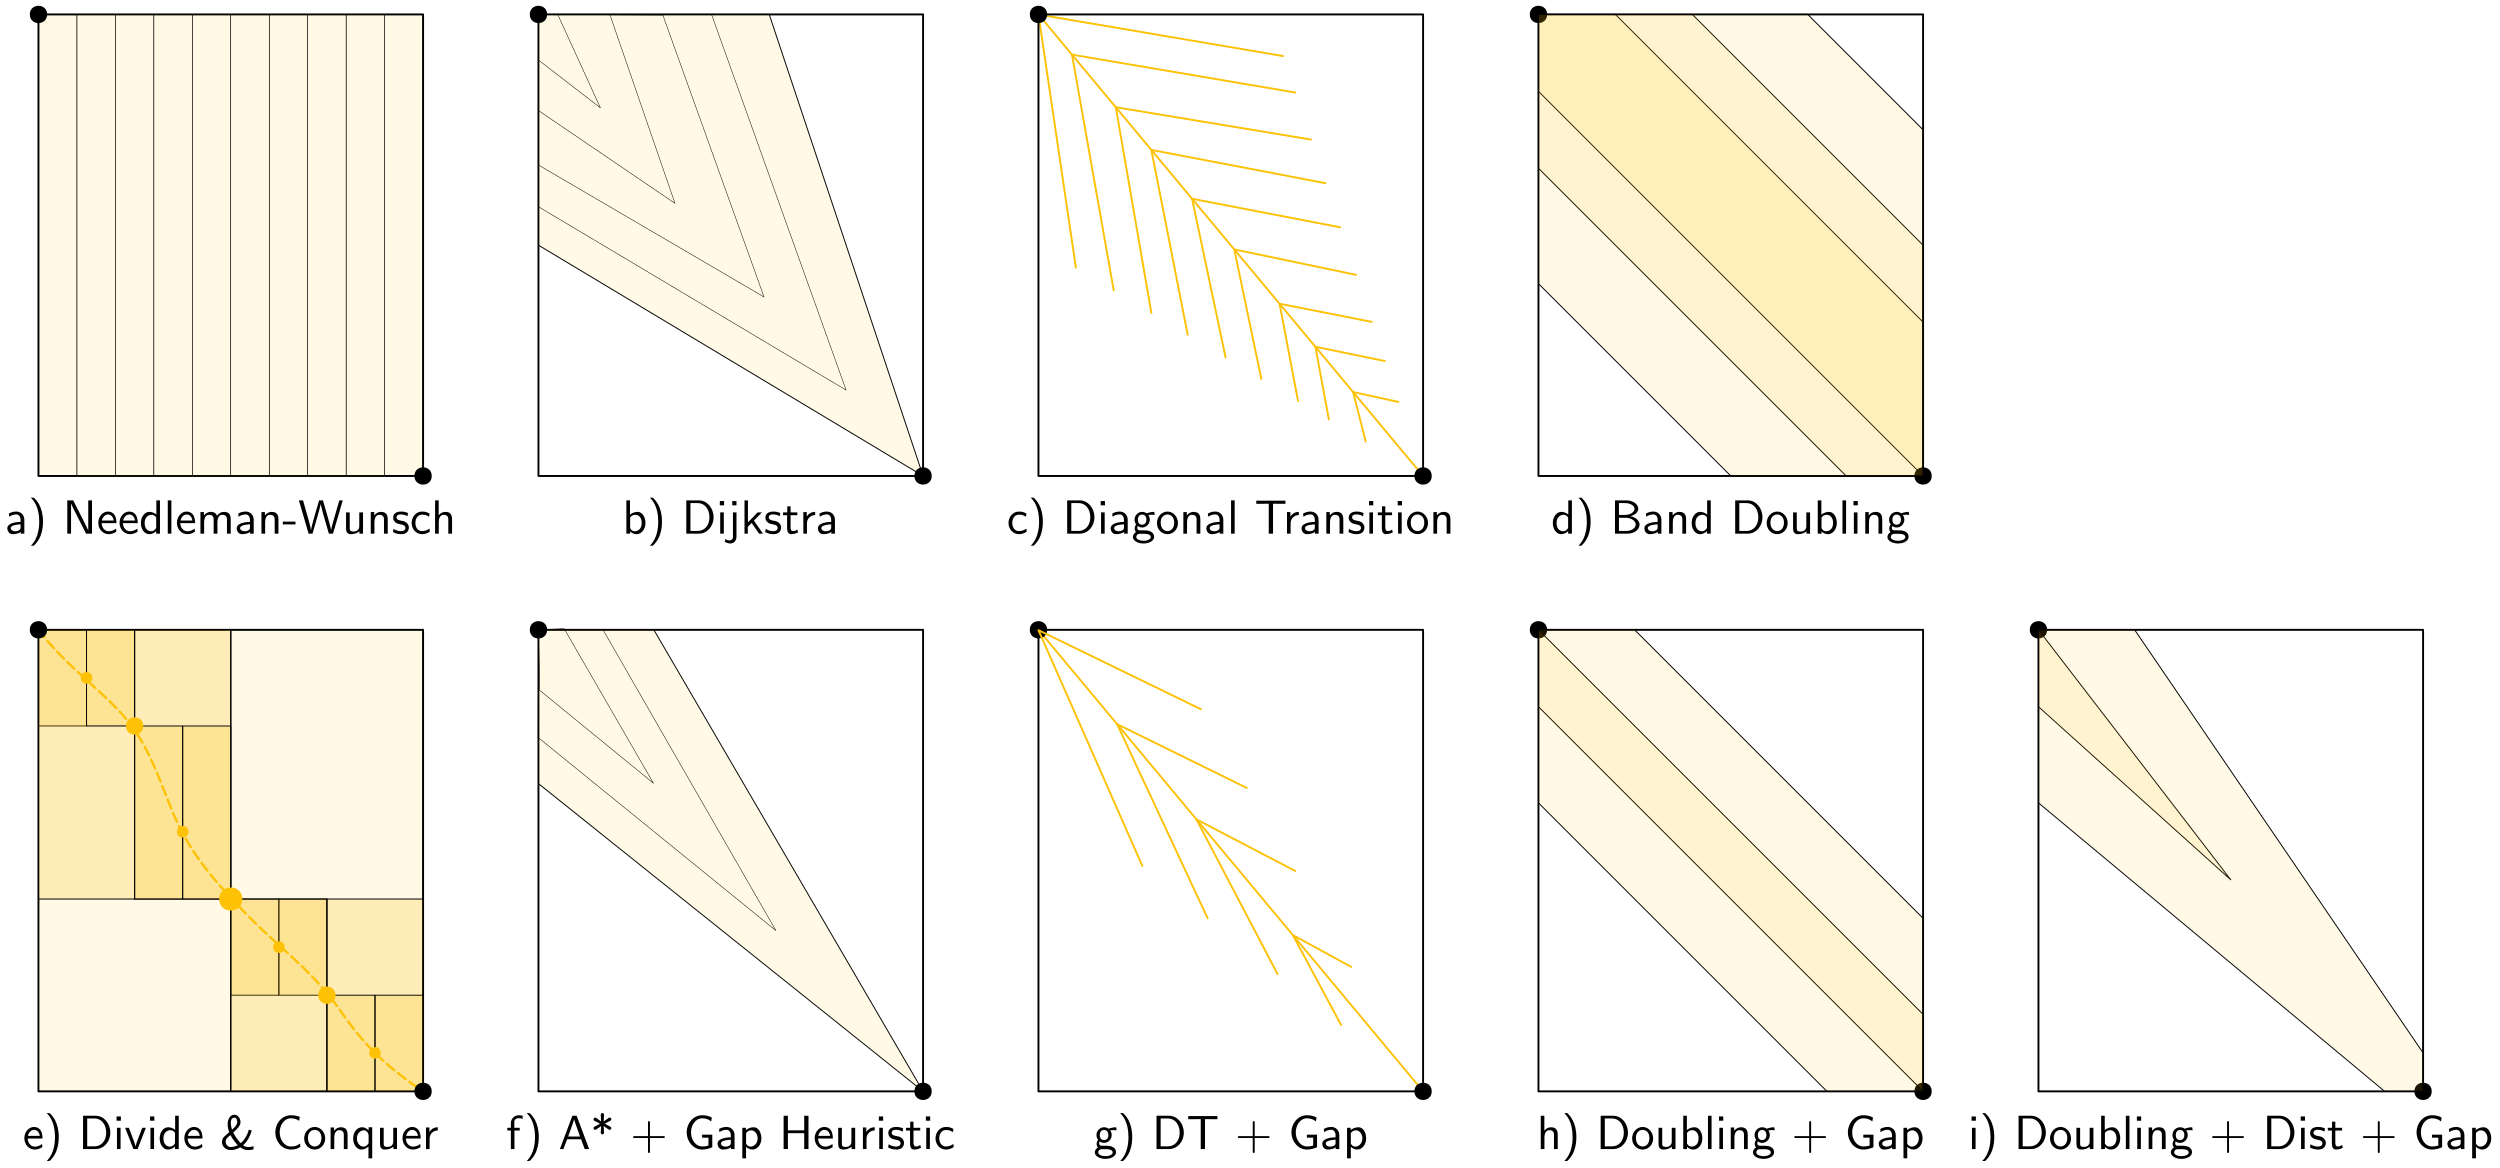 <?xml version="1.0" encoding="UTF-8"?>
<svg xmlns="http://www.w3.org/2000/svg" xmlns:xlink="http://www.w3.org/1999/xlink" width="520" height="243" viewBox="0 0 520 243">
<defs>
<g>
<g id="glyph-0-0">
<path d="M 3.516 -3.891 C 3.734 -3.891 4 -3.938 4.25 -3.938 C 4.422 -3.938 4.812 -3.906 4.828 -3.906 L 4.719 -4.531 C 4.031 -4.531 3.453 -4.344 3.156 -4.219 C 2.938 -4.391 2.609 -4.531 2.203 -4.531 C 1.344 -4.531 0.625 -3.812 0.625 -2.906 C 0.625 -2.547 0.75 -2.188 0.953 -1.922 C 0.656 -1.516 0.656 -1.125 0.656 -1.078 C 0.656 -0.812 0.75 -0.531 0.922 -0.312 C 0.406 -0.016 0.281 0.453 0.281 0.703 C 0.281 1.453 1.266 2.047 2.484 2.047 C 3.703 2.047 4.688 1.469 4.688 0.703 C 4.688 -0.688 3.031 -0.688 2.641 -0.688 L 1.766 -0.688 C 1.641 -0.688 1.188 -0.688 1.188 -1.219 C 1.188 -1.328 1.219 -1.484 1.297 -1.578 C 1.5 -1.422 1.828 -1.281 2.203 -1.281 C 3.094 -1.281 3.797 -2.031 3.797 -2.906 C 3.797 -3.391 3.578 -3.766 3.469 -3.906 Z M 2.203 -1.859 C 1.828 -1.859 1.312 -2.078 1.312 -2.906 C 1.312 -3.734 1.828 -3.969 2.203 -3.969 C 2.625 -3.969 3.094 -3.688 3.094 -2.906 C 3.094 -2.141 2.625 -1.859 2.203 -1.859 Z M 2.656 0.031 C 2.875 0.031 4 0.031 4 0.719 C 4 1.156 3.312 1.484 2.5 1.484 C 1.688 1.484 0.984 1.172 0.984 0.703 C 0.984 0.672 0.984 0.031 1.75 0.031 Z M 2.656 0.031 "/>
</g>
<g id="glyph-0-1">
<path d="M 1.172 2.5 C 1.484 2.188 2.156 1.578 2.609 0.359 C 3.016 -0.703 3.078 -1.766 3.078 -2.5 C 3.078 -5.719 1.641 -7.031 1.172 -7.484 L 0.562 -7.484 C 1.031 -7 2.297 -5.719 2.297 -2.5 C 2.297 -1.938 2.266 -0.766 1.859 0.406 C 1.453 1.562 0.891 2.156 0.562 2.5 Z M 1.172 2.5 "/>
</g>
<g id="glyph-0-2">
<path d="M 0.953 -6.922 L 0.953 0 L 3.578 0 C 5.281 0 6.625 -1.516 6.625 -3.406 C 6.625 -5.328 5.281 -6.922 3.562 -6.922 Z M 1.812 -0.562 L 1.812 -6.359 L 3.344 -6.359 C 4.734 -6.359 5.766 -5.156 5.766 -3.406 C 5.766 -1.703 4.734 -0.562 3.344 -0.562 Z M 1.812 -0.562 "/>
</g>
<g id="glyph-0-3">
<path d="M 3.844 -6.219 L 4.719 -6.219 C 4.844 -6.219 4.969 -6.203 5.078 -6.203 L 6.422 -6.203 L 6.422 -6.859 L 0.359 -6.859 L 0.359 -6.203 L 1.688 -6.203 C 1.812 -6.203 1.938 -6.219 2.047 -6.219 L 2.953 -6.219 L 2.953 0 L 3.844 0 Z M 3.844 -6.219 "/>
</g>
<g id="glyph-0-4">
<path d="M 4.078 -2.297 L 6.859 -2.297 C 7 -2.297 7.188 -2.297 7.188 -2.5 C 7.188 -2.688 7 -2.688 6.859 -2.688 L 4.078 -2.688 L 4.078 -5.484 C 4.078 -5.625 4.078 -5.812 3.875 -5.812 C 3.672 -5.812 3.672 -5.625 3.672 -5.484 L 3.672 -2.688 L 0.891 -2.688 C 0.75 -2.688 0.562 -2.688 0.562 -2.5 C 0.562 -2.297 0.75 -2.297 0.891 -2.297 L 3.672 -2.297 L 3.672 0.5 C 3.672 0.641 3.672 0.828 3.875 0.828 C 4.078 0.828 4.078 0.641 4.078 0.5 Z M 4.078 -2.297 "/>
</g>
<g id="glyph-0-5">
<path d="M 5.984 -2.984 L 3.875 -2.984 L 3.875 -2.359 L 5.188 -2.359 L 5.188 -0.734 C 4.797 -0.594 4.312 -0.531 3.891 -0.531 C 2.578 -0.531 1.562 -1.859 1.562 -3.469 C 1.562 -5.031 2.547 -6.391 3.875 -6.391 C 4.672 -6.391 5.25 -6.156 5.75 -5.734 L 5.891 -6.547 C 5.328 -6.891 4.562 -7.031 3.891 -7.031 C 1.969 -7.031 0.656 -5.297 0.656 -3.469 C 0.656 -1.656 1.984 0.109 3.891 0.109 C 4.641 0.109 5.312 -0.094 5.984 -0.375 Z M 5.984 -2.984 "/>
</g>
<g id="glyph-0-6">
<path d="M 3.984 -2.875 C 3.984 -3.891 3.25 -4.594 2.328 -4.594 C 1.688 -4.594 1.234 -4.438 0.766 -4.172 L 0.828 -3.516 C 1.344 -3.875 1.844 -4 2.328 -4 C 2.797 -4 3.203 -3.609 3.203 -2.875 L 3.203 -2.438 C 1.703 -2.422 0.438 -2 0.438 -1.125 C 0.438 -0.703 0.703 0.109 1.578 0.109 C 1.719 0.109 2.656 0.094 3.234 -0.359 L 3.234 0 L 3.984 0 Z M 3.203 -1.312 C 3.203 -1.125 3.203 -0.875 2.859 -0.688 C 2.578 -0.516 2.188 -0.5 2.078 -0.5 C 1.609 -0.5 1.156 -0.734 1.156 -1.141 C 1.156 -1.844 2.766 -1.906 3.203 -1.938 Z M 3.203 -1.312 "/>
</g>
<g id="glyph-0-7">
<path d="M 1.594 -0.453 C 1.906 -0.172 2.344 0.109 2.938 0.109 C 3.906 0.109 4.781 -0.875 4.781 -2.219 C 4.781 -3.422 4.156 -4.531 3.203 -4.531 C 2.609 -4.531 2.031 -4.328 1.562 -3.938 L 1.562 -4.422 L 0.812 -4.422 L 0.812 1.938 L 1.594 1.938 Z M 1.594 -3.312 C 1.828 -3.672 2.219 -3.891 2.656 -3.891 C 3.406 -3.891 4 -3.141 4 -2.219 C 4 -1.203 3.297 -0.5 2.547 -0.5 C 2.156 -0.5 1.891 -0.703 1.688 -0.969 C 1.594 -1.109 1.594 -1.141 1.594 -1.312 Z M 1.594 -3.312 "/>
</g>
<g id="glyph-0-8">
<path d="M 1.625 -6.781 L 0.734 -6.781 L 0.734 -5.891 L 1.625 -5.891 Z M 1.562 -4.422 L 0.812 -4.422 L 0.812 0 L 1.562 0 Z M 1.562 -4.422 "/>
</g>
<g id="glyph-0-9">
<path d="M 4.672 -2.188 C 4.672 -3.531 3.672 -4.594 2.5 -4.594 C 1.266 -4.594 0.297 -3.5 0.297 -2.188 C 0.297 -0.875 1.312 0.109 2.484 0.109 C 3.672 0.109 4.672 -0.891 4.672 -2.188 Z M 2.484 -0.531 C 1.797 -0.531 1.078 -1.094 1.078 -2.297 C 1.078 -3.5 1.828 -3.984 2.484 -3.984 C 3.188 -3.984 3.891 -3.469 3.891 -2.297 C 3.891 -1.109 3.219 -0.531 2.484 -0.531 Z M 2.484 -0.531 "/>
</g>
<g id="glyph-0-10">
<path d="M 4.344 -4.422 L 3.562 -4.422 L 3.562 -1.531 C 3.562 -0.781 3 -0.438 2.359 -0.438 C 1.656 -0.438 1.578 -0.703 1.578 -1.125 L 1.578 -4.422 L 0.812 -4.422 L 0.812 -1.094 C 0.812 -0.375 1.031 0.109 1.859 0.109 C 2.391 0.109 3.094 -0.047 3.594 -0.484 L 3.594 0 L 4.344 0 Z M 4.344 -4.422 "/>
</g>
<g id="glyph-0-11">
<path d="M 1.562 -6.922 L 0.812 -6.922 L 0.812 0 L 1.594 0 L 1.594 -0.453 C 1.828 -0.234 2.266 0.109 2.938 0.109 C 3.922 0.109 4.781 -0.891 4.781 -2.219 C 4.781 -3.453 4.109 -4.531 3.172 -4.531 C 2.781 -4.531 2.156 -4.438 1.562 -3.953 Z M 1.594 -3.344 C 1.75 -3.578 2.109 -3.922 2.656 -3.922 C 3.25 -3.922 4 -3.5 4 -2.219 C 4 -0.922 3.172 -0.5 2.562 -0.5 C 2.172 -0.5 1.844 -0.672 1.594 -1.141 Z M 1.594 -3.344 "/>
</g>
<g id="glyph-0-12">
<path d="M 1.562 -6.922 L 0.812 -6.922 L 0.812 0 L 1.562 0 Z M 1.562 -6.922 "/>
</g>
<g id="glyph-0-13">
<path d="M 4.344 -2.969 C 4.344 -3.625 4.188 -4.531 2.969 -4.531 C 2.078 -4.531 1.578 -3.859 1.531 -3.781 L 1.531 -4.484 L 0.812 -4.484 L 0.812 0 L 1.578 0 L 1.578 -2.438 C 1.578 -3.094 1.828 -3.922 2.594 -3.922 C 3.547 -3.922 3.562 -3.219 3.562 -2.906 L 3.562 0 L 4.344 0 Z M 4.344 -2.969 "/>
</g>
<g id="glyph-0-14">
<path d="M 3.422 -4.281 C 2.906 -4.516 2.5 -4.594 1.984 -4.594 C 1.734 -4.594 0.328 -4.594 0.328 -3.297 C 0.328 -2.797 0.625 -2.484 0.875 -2.297 C 1.172 -2.078 1.391 -2.031 1.938 -1.922 C 2.297 -1.859 2.875 -1.734 2.875 -1.203 C 2.875 -0.516 2.094 -0.516 1.938 -0.516 C 1.141 -0.516 0.578 -0.891 0.406 -1 L 0.281 -0.328 C 0.594 -0.172 1.141 0.109 1.953 0.109 C 2.141 0.109 2.688 0.109 3.109 -0.203 C 3.422 -0.453 3.594 -0.844 3.594 -1.281 C 3.594 -1.828 3.219 -2.156 3.203 -2.188 C 2.812 -2.547 2.547 -2.609 2.047 -2.688 C 1.5 -2.797 1.031 -2.906 1.031 -3.391 C 1.031 -4 1.75 -4 1.891 -4 C 2.203 -4 2.734 -3.969 3.297 -3.625 Z M 3.422 -4.281 "/>
</g>
<g id="glyph-0-15">
<path d="M 1.75 -3.844 L 3.156 -3.844 L 3.156 -4.422 L 1.75 -4.422 L 1.75 -5.688 L 1.062 -5.688 L 1.062 -4.422 L 0.188 -4.422 L 0.188 -3.844 L 1.031 -3.844 L 1.031 -1.188 C 1.031 -0.594 1.172 0.109 1.859 0.109 C 2.547 0.109 3.062 -0.141 3.312 -0.266 L 3.156 -0.859 C 2.891 -0.641 2.578 -0.531 2.25 -0.531 C 1.891 -0.531 1.75 -0.828 1.75 -1.359 Z M 1.75 -3.844 "/>
</g>
<g id="glyph-0-16">
<path d="M 4.344 -2.969 C 4.344 -3.625 4.188 -4.531 2.969 -4.531 C 2.359 -4.531 1.875 -4.234 1.562 -3.812 L 1.562 -6.922 L 0.812 -6.922 L 0.812 0 L 1.578 0 L 1.578 -2.438 C 1.578 -3.094 1.828 -3.922 2.594 -3.922 C 3.547 -3.922 3.562 -3.219 3.562 -2.906 L 3.562 0 L 4.344 0 Z M 4.344 -2.969 "/>
</g>
<g id="glyph-0-17">
<path d="M 1.75 -3.844 L 2.844 -3.844 L 2.844 -4.422 L 1.719 -4.422 L 1.719 -5.609 C 1.719 -6.344 2.391 -6.422 2.656 -6.422 C 2.844 -6.422 3.125 -6.406 3.453 -6.25 L 3.453 -6.922 C 3.344 -6.953 3.031 -7.031 2.656 -7.031 C 1.719 -7.031 1 -6.312 1 -5.328 L 1 -4.422 L 0.266 -4.422 L 0.266 -3.844 L 1 -3.844 L 1 0 L 1.75 0 Z M 1.75 -3.844 "/>
</g>
<g id="glyph-0-18">
<path d="M 3.766 -6.922 L 2.875 -6.922 L 0.281 0 L 1.016 0 L 1.781 -2.031 L 4.688 -2.031 L 5.438 0 L 6.359 0 Z M 4.469 -2.594 L 2 -2.594 L 2.641 -4.391 C 2.844 -4.984 3.156 -5.828 3.234 -6.203 C 3.266 -6.062 3.328 -5.812 3.562 -5.156 Z M 4.469 -2.594 "/>
</g>
<g id="glyph-0-19">
<path d="M 4.078 -5.859 C 4.234 -5.938 4.344 -5.984 4.344 -6.188 C 4.344 -6.422 4.141 -6.547 4 -6.547 C 3.891 -6.547 3.844 -6.516 3.703 -6.406 L 2.75 -5.734 C 2.766 -6.047 2.828 -6.875 2.828 -7.125 C 2.828 -7.391 2.609 -7.484 2.5 -7.484 C 2.328 -7.484 2.141 -7.375 2.141 -7.125 C 2.141 -6.875 2.203 -6.047 2.219 -5.734 L 1.25 -6.438 C 1.094 -6.547 1.031 -6.547 0.984 -6.547 C 0.844 -6.547 0.641 -6.422 0.641 -6.188 C 0.641 -6.062 0.688 -5.969 0.781 -5.906 C 0.844 -5.859 1.172 -5.703 1.984 -5.266 L 0.891 -4.672 C 0.734 -4.578 0.641 -4.531 0.641 -4.344 C 0.641 -4.109 0.844 -3.984 0.984 -3.984 C 1.094 -3.984 1.125 -4.016 1.266 -4.109 L 2.219 -4.781 C 2.203 -4.484 2.141 -3.656 2.141 -3.406 C 2.141 -3.125 2.359 -3.047 2.484 -3.047 C 2.641 -3.047 2.828 -3.156 2.828 -3.406 C 2.828 -3.656 2.766 -4.484 2.75 -4.781 L 3.672 -4.141 C 3.844 -4.016 3.891 -3.984 4 -3.984 C 4.141 -3.984 4.344 -4.109 4.344 -4.344 C 4.344 -4.469 4.281 -4.562 4.203 -4.609 C 4.125 -4.672 3.797 -4.828 2.984 -5.266 Z M 4.078 -5.859 "/>
</g>
<g id="glyph-0-20">
<path d="M 6.109 -6.922 L 5.219 -6.922 L 5.219 -3.891 L 1.828 -3.891 L 1.828 -6.922 L 0.938 -6.922 L 0.938 0 L 1.828 0 L 1.828 -3.297 L 5.219 -3.297 L 5.219 0 L 6.109 0 Z M 6.109 -6.922 "/>
</g>
<g id="glyph-0-21">
<path d="M 4.125 -2.188 C 4.125 -2.516 4.109 -3.266 3.734 -3.875 C 3.312 -4.484 2.719 -4.594 2.359 -4.594 C 1.25 -4.594 0.344 -3.531 0.344 -2.25 C 0.344 -0.938 1.312 0.109 2.5 0.109 C 3.125 0.109 3.703 -0.125 4.094 -0.406 L 4.031 -1.062 C 3.406 -0.531 2.734 -0.5 2.516 -0.5 C 1.719 -0.5 1.078 -1.203 1.047 -2.188 Z M 1.094 -2.734 C 1.25 -3.484 1.781 -3.984 2.359 -3.984 C 2.875 -3.984 3.422 -3.656 3.562 -2.734 Z M 1.094 -2.734 "/>
</g>
<g id="glyph-0-22">
<path d="M 1.562 -2.141 C 1.562 -3.125 2.281 -3.844 3.266 -3.875 L 3.266 -4.531 C 2.375 -4.531 1.828 -4.031 1.516 -3.578 L 1.516 -4.484 L 0.812 -4.484 L 0.812 0 L 1.562 0 Z M 1.562 -2.141 "/>
</g>
<g id="glyph-0-23">
<path d="M 4.094 -4.172 C 3.5 -4.5 3.156 -4.594 2.547 -4.594 C 1.172 -4.594 0.359 -3.391 0.359 -2.219 C 0.359 -0.984 1.266 0.109 2.516 0.109 C 3.047 0.109 3.594 -0.031 4.141 -0.406 L 4.078 -1.062 C 3.562 -0.672 3.031 -0.531 2.516 -0.531 C 1.688 -0.531 1.141 -1.25 1.141 -2.219 C 1.141 -3 1.5 -3.953 2.562 -3.953 C 3.078 -3.953 3.422 -3.875 3.969 -3.516 Z M 4.094 -4.172 "/>
</g>
<g id="glyph-0-24">
<path d="M 4.453 -4.422 L 3.703 -4.422 L 2.906 -2.359 C 2.703 -1.797 2.391 -1 2.312 -0.531 L 2.297 -0.531 C 2.25 -0.891 1.984 -1.578 1.891 -1.844 L 0.922 -4.422 L 0.141 -4.422 L 1.859 0 L 2.734 0 Z M 4.453 -4.422 "/>
</g>
<g id="glyph-0-25">
<path d="M 4.328 -6.922 L 3.578 -6.922 L 3.578 -3.984 C 3.047 -4.422 2.5 -4.531 2.125 -4.531 C 1.141 -4.531 0.359 -3.5 0.359 -2.219 C 0.359 -0.906 1.125 0.109 2.078 0.109 C 2.406 0.109 2.984 0.016 3.547 -0.516 L 3.547 0 L 4.328 0 Z M 3.547 -1.391 C 3.547 -1.25 3.531 -1.062 3.219 -0.781 C 2.984 -0.578 2.734 -0.5 2.484 -0.5 C 1.859 -0.5 1.141 -0.969 1.141 -2.203 C 1.141 -3.516 2 -3.922 2.578 -3.922 C 3.031 -3.922 3.328 -3.703 3.547 -3.375 Z M 3.547 -1.391 "/>
</g>
<g id="glyph-0-26">
<path d="M 6.016 -4.031 C 5.766 -3.141 5.406 -2.547 5.344 -2.438 C 4.953 -1.781 4.562 -1.406 4.328 -1.219 C 4.031 -1.531 3.219 -2.469 2.766 -3.422 C 3.734 -4.281 4.281 -4.922 4.281 -5.578 C 4.281 -6.328 3.781 -7.141 2.984 -7.141 C 2.141 -7.141 1.609 -6.234 1.609 -5.156 C 1.609 -4.516 1.781 -3.922 1.891 -3.625 C 1.906 -3.547 1.906 -3.531 1.906 -3.516 C 1.906 -3.5 1.906 -3.484 1.828 -3.406 C 1.766 -3.344 1.719 -3.312 1.609 -3.203 C 1.406 -3.047 0.938 -2.641 0.875 -2.562 C 0.547 -2.219 0.422 -1.844 0.422 -1.453 C 0.422 -0.562 1.188 0.219 2.25 0.219 C 3.219 0.219 3.922 -0.188 4.234 -0.359 C 4.828 0.094 5.359 0.219 5.828 0.219 C 5.953 0.219 6.391 0.219 6.984 0.062 L 6.984 -0.594 C 6.453 -0.422 5.984 -0.422 5.844 -0.422 C 5.391 -0.422 5.109 -0.578 4.812 -0.781 C 5.719 -1.578 6.297 -2.688 6.625 -3.859 Z M 2.531 -4.031 C 2.266 -4.719 2.266 -5.422 2.266 -5.5 C 2.266 -6.25 2.672 -6.531 2.984 -6.531 C 3.516 -6.531 3.594 -5.828 3.594 -5.578 C 3.594 -5.078 3.141 -4.578 2.531 -4.031 Z M 2.188 -2.906 C 2.656 -1.953 3.609 -0.906 3.719 -0.797 C 3.094 -0.469 2.516 -0.422 2.25 -0.422 C 1.547 -0.422 1.203 -1.016 1.203 -1.531 C 1.203 -1.906 1.359 -2.188 1.531 -2.344 C 1.547 -2.359 2.109 -2.844 2.188 -2.906 Z M 2.188 -2.906 "/>
</g>
<g id="glyph-0-27">
<path d="M 5.797 -1.141 C 5.219 -0.75 4.875 -0.531 3.891 -0.531 C 2.453 -0.531 1.562 -2.031 1.562 -3.469 C 1.562 -4.828 2.375 -6.391 3.906 -6.391 C 4.609 -6.391 5.062 -6.219 5.609 -5.875 L 5.75 -6.688 C 5.328 -6.891 4.562 -7.031 3.922 -7.031 C 2.078 -7.031 0.656 -5.469 0.656 -3.375 C 0.656 -1.797 1.844 0.109 3.922 0.109 C 4.828 0.109 5.219 -0.047 5.859 -0.453 Z M 5.797 -1.141 "/>
</g>
<g id="glyph-0-28">
<path d="M 4.328 -4.531 L 3.578 -4.531 L 3.578 -3.859 C 3.484 -3.984 2.984 -4.531 2.219 -4.531 C 1.219 -4.531 0.359 -3.547 0.359 -2.203 C 0.359 -0.938 1.094 0.109 2.047 0.109 C 2.609 0.109 3.125 -0.125 3.547 -0.5 L 3.547 1.938 L 4.328 1.938 Z M 3.578 -1.391 C 3.578 -1.219 3.578 -1.203 3.484 -1.062 C 3.219 -0.672 2.844 -0.5 2.5 -0.5 C 1.734 -0.5 1.141 -1.281 1.141 -2.203 C 1.141 -3.219 1.859 -3.891 2.578 -3.891 C 3.266 -3.891 3.578 -3.188 3.578 -2.797 Z M 3.578 -1.391 "/>
</g>
<g id="glyph-0-29">
<path d="M 2.188 -6.922 L 0.953 -6.922 L 0.953 0 L 1.734 0 L 1.734 -6.203 L 1.75 -6.203 C 1.938 -5.797 2.359 -4.953 2.406 -4.844 L 4.859 0 L 6.094 0 L 6.094 -6.922 L 5.312 -6.922 L 5.312 -0.703 L 5.297 -0.703 C 5.109 -1.109 4.688 -1.969 4.641 -2.078 Z M 2.188 -6.922 "/>
</g>
<g id="glyph-0-30">
<path d="M 7.109 -2.969 C 7.109 -3.641 6.953 -4.531 5.734 -4.531 C 5.141 -4.531 4.625 -4.25 4.25 -3.719 C 4 -4.469 3.297 -4.531 2.984 -4.531 C 2.266 -4.531 1.797 -4.125 1.531 -3.766 L 1.531 -4.484 L 0.812 -4.484 L 0.812 0 L 1.578 0 L 1.578 -2.438 C 1.578 -3.125 1.859 -3.922 2.594 -3.922 C 3.516 -3.922 3.562 -3.281 3.562 -2.906 L 3.562 0 L 4.344 0 L 4.344 -2.438 C 4.344 -3.125 4.609 -3.922 5.359 -3.922 C 6.281 -3.922 6.328 -3.281 6.328 -2.906 L 6.328 0 L 7.109 0 Z M 7.109 -2.969 "/>
</g>
<g id="glyph-0-31">
<path d="M 2.75 -1.922 L 2.75 -2.5 L 0.109 -2.5 L 0.109 -1.922 Z M 2.75 -1.922 "/>
</g>
<g id="glyph-0-32">
<path d="M 9.266 -6.922 L 8.547 -6.922 L 7.641 -3.781 C 7.375 -2.906 6.891 -1.219 6.844 -0.719 C 6.844 -0.734 6.781 -1.25 6.125 -3.516 L 5.141 -6.922 L 4.344 -6.922 L 3.438 -3.812 C 3.219 -3.047 2.719 -1.297 2.672 -0.734 L 2.656 -0.734 C 2.625 -1.141 2.359 -2.109 2.266 -2.438 L 1.797 -4.109 L 1 -6.922 L 0.141 -6.922 L 2.156 0 L 2.969 0 L 3.969 -3.453 C 4.172 -4.188 4.609 -5.672 4.672 -6.188 C 4.719 -5.891 4.953 -4.938 5.219 -4 L 6.375 0 L 7.234 0 Z M 9.266 -6.922 "/>
</g>
<g id="glyph-0-33">
<path d="M 1.828 -6.781 L 0.953 -6.781 L 0.953 -5.891 L 1.828 -5.891 Z M -0.609 1.703 C -0.125 1.984 0.328 2.047 0.594 2.047 C 1.219 2.047 1.828 1.531 1.828 0.594 L 1.828 -4.422 L 1.094 -4.422 L 1.094 0.672 C 1.094 1.312 0.594 1.406 0.312 1.406 C 0.016 1.406 -0.234 1.297 -0.453 1.094 Z M -0.609 1.703 "/>
</g>
<g id="glyph-0-34">
<path d="M 2.797 -2.719 L 4.469 -4.422 L 3.578 -4.422 L 1.562 -2.359 L 1.562 -6.922 L 0.844 -6.922 L 0.844 0 L 1.531 0 L 1.531 -1.406 L 2.328 -2.234 L 3.875 0 L 4.688 0 Z M 2.797 -2.719 "/>
</g>
<g id="glyph-0-35">
<path d="M 0.969 -6.922 L 0.969 0 L 3.594 0 C 5.031 0 6.078 -0.891 6.078 -1.875 C 6.078 -2.734 5.219 -3.453 4.156 -3.625 C 5.062 -3.844 5.812 -4.422 5.812 -5.188 C 5.812 -6.094 4.75 -6.922 3.328 -6.922 Z M 1.797 -3.891 L 1.797 -6.359 L 3.047 -6.359 C 4.156 -6.359 5.031 -5.828 5.031 -5.172 C 5.031 -4.578 4.328 -3.891 2.953 -3.891 Z M 1.797 -0.562 L 1.797 -3.297 L 3.234 -3.297 C 4.297 -3.297 5.281 -2.688 5.281 -1.891 C 5.281 -1.141 4.391 -0.562 3.312 -0.562 Z M 1.797 -0.562 "/>
</g>
</g>
<clipPath id="clip-0">
<path clip-rule="nonzero" d="M 227.441 231.523 L 284.559 231.523 L 284.559 241.488 L 227.441 241.488 Z M 227.441 231.523 "/>
</clipPath>
<clipPath id="clip-1">
<path clip-rule="nonzero" d="M 410 231.523 L 518.645 231.523 L 518.645 241.488 L 410 241.488 Z M 410 231.523 "/>
</clipPath>
<clipPath id="clip-2">
<path clip-rule="nonzero" d="M 320 231.523 L 400 231.523 L 400 241.488 L 320 241.488 Z M 320 231.523 "/>
</clipPath>
<clipPath id="clip-3">
<path clip-rule="nonzero" d="M 105.258 231.523 L 198.742 231.523 L 198.742 241.488 L 105.258 241.488 Z M 105.258 231.523 "/>
</clipPath>
<clipPath id="clip-4">
<path clip-rule="nonzero" d="M 5 231.523 L 91.281 231.523 L 91.281 241.488 L 5 241.488 Z M 5 231.523 "/>
</clipPath>
<clipPath id="clip-5">
<path clip-rule="nonzero" d="M 1.078 103.523 L 94.922 103.523 L 94.922 113.488 L 1.078 113.488 Z M 1.078 103.523 "/>
</clipPath>
<clipPath id="clip-6">
<path clip-rule="nonzero" d="M 130 103.523 L 174 103.523 L 174 113.488 L 130 113.488 Z M 130 103.523 "/>
</clipPath>
<clipPath id="clip-7">
<path clip-rule="nonzero" d="M 209.41 103.523 L 302 103.523 L 302 113.488 L 209.41 113.488 Z M 209.41 103.523 "/>
</clipPath>
<clipPath id="clip-8">
<path clip-rule="nonzero" d="M 322.625 103.523 L 397.371 103.523 L 397.371 113.488 L 322.625 113.488 Z M 322.625 103.523 "/>
</clipPath>
</defs>
<path fill="none" stroke-width="0.4" stroke-linecap="round" stroke-linejoin="round" stroke="rgb(99%, 75.4%, 2.7%)" stroke-opacity="1" stroke-miterlimit="10" d="M 240 656 L 320 560 " transform="matrix(1, 0, 0, -1, -24, 787)"/>
<path fill="none" stroke-width="0.4" stroke-linecap="round" stroke-linejoin="round" stroke="rgb(0%, 0%, 0%)" stroke-opacity="1" stroke-miterlimit="10" d="M 240 656 L 240 560 L 320 560 L 320 656 L 240 656 " transform="matrix(1, 0, 0, -1, -24, 787)"/>
<path fill-rule="evenodd" fill="rgb(0%, 0%, 0%)" fill-opacity="1" d="M 217.801 131 C 217.801 128.602 214.199 128.602 214.199 131 C 214.199 133.398 217.801 133.398 217.801 131 Z M 217.801 131 "/>
<path fill-rule="evenodd" fill="rgb(0%, 0%, 0%)" fill-opacity="1" d="M 297.801 227 C 297.801 224.602 294.199 224.602 294.199 227 C 294.199 229.398 297.801 229.398 297.801 227 Z M 297.801 227 "/>
<g clip-path="url(#clip-0)">
<g fill="rgb(0%, 0%, 0%)" fill-opacity="1">
<use xlink:href="#glyph-0-0" x="227.44" y="238.999"/>
<use xlink:href="#glyph-0-1" x="232.422" y="238.999"/>
<use xlink:href="#glyph-0-2" x="239.605" y="238.999"/>
<use xlink:href="#glyph-0-3" x="246.798" y="238.999"/>
<use xlink:href="#glyph-0-4" x="256.9" y="238.999"/>
<use xlink:href="#glyph-0-5" x="267.958" y="238.999"/>
<use xlink:href="#glyph-0-6" x="274.593" y="238.999"/>
<use xlink:href="#glyph-0-7" x="279.376" y="238.999"/>
</g>
</g>
<path fill="none" stroke-width="0.4" stroke-linecap="round" stroke-linejoin="round" stroke="rgb(99%, 75.4%, 2.7%)" stroke-opacity="1" stroke-miterlimit="10" d="M 273.773 639.484 L 240 655.922 L 261.613 606.867 " transform="matrix(1, 0, 0, -1, -24, 787)"/>
<path fill="none" stroke-width="0.4" stroke-linecap="round" stroke-linejoin="round" stroke="rgb(99%, 75.4%, 2.7%)" stroke-opacity="1" stroke-miterlimit="10" d="M 275.191 596.004 L 256.359 636.371 L 283.328 623.109 " transform="matrix(1, 0, 0, -1, -24, 787)"/>
<path fill="none" stroke-width="0.4" stroke-linecap="round" stroke-linejoin="round" stroke="rgb(99%, 75.4%, 2.7%)" stroke-opacity="1" stroke-miterlimit="10" d="M 289.746 584.359 L 272.867 616.559 L 293.398 605.848 " transform="matrix(1, 0, 0, -1, -24, 787)"/>
<path fill="none" stroke-width="0.4" stroke-linecap="round" stroke-linejoin="round" stroke="rgb(99%, 75.4%, 2.7%)" stroke-opacity="1" stroke-miterlimit="10" d="M 302.953 573.793 L 292.918 592.5 L 305.039 585.891 " transform="matrix(1, 0, 0, -1, -24, 787)"/>
<path fill="none" stroke-width="0.4" stroke-linecap="round" stroke-linejoin="round" stroke="rgb(0%, 0%, 0%)" stroke-opacity="1" stroke-miterlimit="10" d="M 448 656 L 448 560 L 528 560 L 528 656 L 448 656 " transform="matrix(1, 0, 0, -1, -24, 787)"/>
<path fill-rule="evenodd" fill="rgb(0%, 0%, 0%)" fill-opacity="1" d="M 425.801 131 C 425.801 128.602 422.199 128.602 422.199 131 C 422.199 133.398 425.801 133.398 425.801 131 Z M 425.801 131 "/>
<path fill-rule="evenodd" fill="rgb(0%, 0%, 0%)" fill-opacity="1" d="M 505.801 227 C 505.801 224.602 502.199 224.602 502.199 227 C 502.199 229.398 505.801 229.398 505.801 227 Z M 505.801 227 "/>
<g clip-path="url(#clip-1)">
<g fill="rgb(0%, 0%, 0%)" fill-opacity="1">
<use xlink:href="#glyph-0-8" x="409.358" y="238.999"/>
<use xlink:href="#glyph-0-1" x="411.729" y="238.999"/>
<use xlink:href="#glyph-0-2" x="418.912" y="238.999"/>
<use xlink:href="#glyph-0-9" x="426.105" y="238.999"/>
<use xlink:href="#glyph-0-10" x="431.086" y="238.999"/>
<use xlink:href="#glyph-0-11" x="436.227" y="238.999"/>
<use xlink:href="#glyph-0-12" x="441.367" y="238.999"/>
<use xlink:href="#glyph-0-8" x="443.738" y="238.999"/>
<use xlink:href="#glyph-0-13" x="446.11" y="238.999"/>
<use xlink:href="#glyph-0-0" x="451.25" y="238.999"/>
<use xlink:href="#glyph-0-4" x="459.559" y="238.999"/>
<use xlink:href="#glyph-0-2" x="470.618" y="238.999"/>
<use xlink:href="#glyph-0-8" x="477.811" y="238.999"/>
<use xlink:href="#glyph-0-14" x="480.182" y="238.999"/>
<use xlink:href="#glyph-0-15" x="483.997" y="238.999"/>
<use xlink:href="#glyph-0-4" x="490.911" y="238.999"/>
<use xlink:href="#glyph-0-5" x="501.98" y="238.999"/>
<use xlink:href="#glyph-0-6" x="508.615" y="238.999"/>
<use xlink:href="#glyph-0-7" x="513.397" y="238.999"/>
</g>
</g>
<path fill-rule="evenodd" fill="rgb(99%, 75.4%, 2.7%)" fill-opacity="0.1" stroke-width="0.2" stroke-linecap="round" stroke-linejoin="round" stroke="rgb(0%, 0%, 0%)" stroke-opacity="1" stroke-miterlimit="10" d="M 448 656 L 488 604 L 448 640 Z M 448 656 " transform="matrix(1, 0, 0, -1, -24, 787)"/>
<path fill-rule="evenodd" fill="rgb(99%, 75.4%, 2.7%)" fill-opacity="0.1" stroke-width="0.2" stroke-linecap="round" stroke-linejoin="round" stroke="rgb(0%, 0%, 0%)" stroke-opacity="1" stroke-miterlimit="10" d="M 468 656 L 528 568 L 528 560 L 520 560 L 448 620 L 448 656 Z M 468 656 " transform="matrix(1, 0, 0, -1, -24, 787)"/>
<path fill="none" stroke-width="0.4" stroke-linecap="round" stroke-linejoin="round" stroke="rgb(0%, 0%, 0%)" stroke-opacity="1" stroke-miterlimit="10" d="M 344 656 L 344 560 L 424 560 L 424 656 L 344 656 " transform="matrix(1, 0, 0, -1, -24, 787)"/>
<path fill-rule="evenodd" fill="rgb(0%, 0%, 0%)" fill-opacity="1" d="M 321.801 131 C 321.801 128.602 318.199 128.602 318.199 131 C 318.199 133.398 321.801 133.398 321.801 131 Z M 321.801 131 "/>
<path fill-rule="evenodd" fill="rgb(0%, 0%, 0%)" fill-opacity="1" d="M 401.801 227 C 401.801 224.602 398.199 224.602 398.199 227 C 398.199 229.398 401.801 229.398 401.801 227 Z M 401.801 227 "/>
<g clip-path="url(#clip-2)">
<g fill="rgb(0%, 0%, 0%)" fill-opacity="1">
<use xlink:href="#glyph-0-16" x="319.665" y="238.999"/>
<use xlink:href="#glyph-0-1" x="324.806" y="238.999"/>
<use xlink:href="#glyph-0-2" x="331.989" y="238.999"/>
<use xlink:href="#glyph-0-9" x="339.182" y="238.999"/>
<use xlink:href="#glyph-0-10" x="344.163" y="238.999"/>
<use xlink:href="#glyph-0-11" x="349.304" y="238.999"/>
<use xlink:href="#glyph-0-12" x="354.444" y="238.999"/>
<use xlink:href="#glyph-0-8" x="356.816" y="238.999"/>
<use xlink:href="#glyph-0-13" x="359.187" y="238.999"/>
<use xlink:href="#glyph-0-0" x="364.327" y="238.999"/>
<use xlink:href="#glyph-0-4" x="372.636" y="238.999"/>
<use xlink:href="#glyph-0-5" x="383.695" y="238.999"/>
<use xlink:href="#glyph-0-6" x="390.33" y="238.999"/>
<use xlink:href="#glyph-0-7" x="395.112" y="238.999"/>
</g>
</g>
<path fill-rule="evenodd" fill="rgb(99%, 75.4%, 2.7%)" fill-opacity="0.1" stroke-width="0.2" stroke-linecap="round" stroke-linejoin="round" stroke="rgb(0%, 0%, 0%)" stroke-opacity="1" stroke-miterlimit="10" d="M 344 656 L 424 576 L 424 560 L 344 640 Z M 344 656 " transform="matrix(1, 0, 0, -1, -24, 787)"/>
<path fill-rule="evenodd" fill="rgb(99%, 75.4%, 2.7%)" fill-opacity="0.1" stroke-width="0.2" stroke-linecap="round" stroke-linejoin="round" stroke="rgb(0%, 0%, 0%)" stroke-opacity="1" stroke-miterlimit="10" d="M 364 656 L 424 596 L 424 560 L 404 560 L 344 620 L 344 656 Z M 364 656 " transform="matrix(1, 0, 0, -1, -24, 787)"/>
<path fill="none" stroke-width="0.4" stroke-linecap="round" stroke-linejoin="round" stroke="rgb(0%, 0%, 0%)" stroke-opacity="1" stroke-miterlimit="10" d="M 136 656 L 136 560 L 216 560 L 216 656 L 136 656 " transform="matrix(1, 0, 0, -1, -24, 787)"/>
<path fill-rule="evenodd" fill="rgb(99%, 75.4%, 2.7%)" fill-opacity="0.1" stroke-width="0.2" stroke-linecap="round" stroke-linejoin="round" stroke="rgb(0%, 0%, 0%)" stroke-opacity="1" stroke-miterlimit="10" d="M 160 656 L 216 560 L 136 624 L 136 656 Z M 160 656 " transform="matrix(1, 0, 0, -1, -24, 787)"/>
<path fill-rule="evenodd" fill="rgb(0%, 0%, 0%)" fill-opacity="1" d="M 113.801 131 C 113.801 128.602 110.199 128.602 110.199 131 C 110.199 133.398 113.801 133.398 113.801 131 Z M 113.801 131 "/>
<path fill-rule="evenodd" fill="rgb(0%, 0%, 0%)" fill-opacity="1" d="M 193.801 227 C 193.801 224.602 190.199 224.602 190.199 227 C 190.199 229.398 193.801 229.398 193.801 227 Z M 193.801 227 "/>
<g clip-path="url(#clip-3)">
<g fill="rgb(0%, 0%, 0%)" fill-opacity="1">
<use xlink:href="#glyph-0-17" x="105.258" y="238.999"/>
<use xlink:href="#glyph-0-1" x="108.985" y="238.999"/>
<use xlink:href="#glyph-0-18" x="116.178" y="238.999"/>
<use xlink:href="#glyph-0-19" x="122.813" y="238.999"/>
<use xlink:href="#glyph-0-4" x="131.111" y="238.999"/>
<use xlink:href="#glyph-0-5" x="142.17" y="238.999"/>
<use xlink:href="#glyph-0-6" x="148.805" y="238.999"/>
<use xlink:href="#glyph-0-7" x="153.587" y="238.999"/>
<use xlink:href="#glyph-0-20" x="162.055" y="238.999"/>
<use xlink:href="#glyph-0-21" x="169.109" y="238.999"/>
<use xlink:href="#glyph-0-10" x="173.532" y="238.999"/>
<use xlink:href="#glyph-0-22" x="178.673" y="238.999"/>
<use xlink:href="#glyph-0-8" x="182.07" y="238.999"/>
<use xlink:href="#glyph-0-14" x="184.441" y="238.999"/>
<use xlink:href="#glyph-0-15" x="188.257" y="238.999"/>
<use xlink:href="#glyph-0-8" x="191.853" y="238.999"/>
<use xlink:href="#glyph-0-23" x="194.225" y="238.999"/>
</g>
</g>
<path fill="none" stroke-width="0.1" stroke-linecap="round" stroke-linejoin="round" stroke="rgb(0%, 0%, 0%)" stroke-opacity="1" stroke-miterlimit="10" d="M 149.43 656 L 185.391 593.434 L 135.926 633.602 L 136 656 Z M 149.43 656 " transform="matrix(1, 0, 0, -1, -24, 787)"/>
<path fill="none" stroke-width="0.1" stroke-linecap="round" stroke-linejoin="round" stroke="rgb(0%, 0%, 0%)" stroke-opacity="1" stroke-miterlimit="10" d="M 141.34 656.238 L 159.922 624.078 L 136.25 643.422 L 136 656 Z M 141.34 656.238 " transform="matrix(1, 0, 0, -1, -24, 787)"/>
<path fill-rule="evenodd" fill="rgb(99%, 75.4%, 2.7%)" fill-opacity="0.2" stroke-width="0.2" stroke-linecap="round" stroke-linejoin="round" stroke="rgb(0%, 0%, 0%)" stroke-opacity="1" stroke-miterlimit="10" d="M 32 656 L 32 636 L 42 636 L 42 656 Z M 32 656 " transform="matrix(1, 0, 0, -1, -24, 787)"/>
<path fill-rule="evenodd" fill="rgb(99%, 75.4%, 2.7%)" fill-opacity="0.1" stroke-width="0.2" stroke-linecap="round" stroke-linejoin="round" stroke="rgb(0%, 0%, 0%)" stroke-opacity="1" stroke-miterlimit="10" d="M 72 656 L 72 560 L 112 560 L 112 656 Z M 72 656 " transform="matrix(1, 0, 0, -1, -24, 787)"/>
<path fill-rule="evenodd" fill="rgb(99%, 75.4%, 2.7%)" fill-opacity="0.2" stroke-width="0.2" stroke-linecap="round" stroke-linejoin="round" stroke="rgb(0%, 0%, 0%)" stroke-opacity="1" stroke-miterlimit="10" d="M 82 580 L 82 600 L 92 600 L 92 580 Z M 82 580 " transform="matrix(1, 0, 0, -1, -24, 787)"/>
<path fill-rule="evenodd" fill="rgb(99%, 75.4%, 2.7%)" fill-opacity="0.2" stroke-width="0.2" stroke-linecap="round" stroke-linejoin="round" stroke="rgb(0%, 0%, 0%)" stroke-opacity="1" stroke-miterlimit="10" d="M 72 600 L 72 580 L 82 580 L 82 600 Z M 72 600 " transform="matrix(1, 0, 0, -1, -24, 787)"/>
<path fill="none" stroke-width="0.4" stroke-linecap="round" stroke-linejoin="round" stroke="rgb(0%, 0%, 0%)" stroke-opacity="1" stroke-miterlimit="10" d="M 32 656 L 32 560 L 112 560 L 112 656 L 32 656 " transform="matrix(1, 0, 0, -1, -24, 787)"/>
<path fill-rule="evenodd" fill="rgb(99%, 75.4%, 2.7%)" fill-opacity="0.1" stroke-width="0.2" stroke-linecap="round" stroke-linejoin="round" stroke="rgb(0%, 0%, 0%)" stroke-opacity="1" stroke-miterlimit="10" d="M 32 656 L 32 560 L 72 560 L 72 656 Z M 32 656 " transform="matrix(1, 0, 0, -1, -24, 787)"/>
<path fill-rule="evenodd" fill="rgb(99%, 75.4%, 2.7%)" fill-opacity="0.2" stroke-width="0.2" stroke-linecap="round" stroke-linejoin="round" stroke="rgb(0%, 0%, 0%)" stroke-opacity="1" stroke-miterlimit="10" d="M 52 600 L 52 656 L 72 656 L 72 600 Z M 52 600 " transform="matrix(1, 0, 0, -1, -24, 787)"/>
<path fill-rule="evenodd" fill="rgb(99%, 75.4%, 2.7%)" fill-opacity="0.2" stroke-width="0.2" stroke-linecap="round" stroke-linejoin="round" stroke="rgb(0%, 0%, 0%)" stroke-opacity="1" stroke-miterlimit="10" d="M 72 600 L 72 560 L 92 560 L 92 600 Z M 72 600 " transform="matrix(1, 0, 0, -1, -24, 787)"/>
<g clip-path="url(#clip-4)">
<g fill="rgb(0%, 0%, 0%)" fill-opacity="1">
<use xlink:href="#glyph-0-21" x="4.718" y="238.999"/>
<use xlink:href="#glyph-0-1" x="9.141" y="238.999"/>
<use xlink:href="#glyph-0-2" x="16.324" y="238.999"/>
<use xlink:href="#glyph-0-8" x="23.517" y="238.999"/>
<use xlink:href="#glyph-0-24" x="25.889" y="238.999"/>
<use xlink:href="#glyph-0-8" x="30.481" y="238.999"/>
<use xlink:href="#glyph-0-25" x="32.852" y="238.999"/>
<use xlink:href="#glyph-0-21" x="37.993" y="238.999"/>
<use xlink:href="#glyph-0-26" x="45.744" y="238.999"/>
<use xlink:href="#glyph-0-27" x="56.613" y="238.999"/>
<use xlink:href="#glyph-0-9" x="62.969" y="238.999"/>
<use xlink:href="#glyph-0-13" x="67.951" y="238.999"/>
<use xlink:href="#glyph-0-28" x="73.091" y="238.999"/>
<use xlink:href="#glyph-0-10" x="78.232" y="238.999"/>
<use xlink:href="#glyph-0-21" x="83.373" y="238.999"/>
<use xlink:href="#glyph-0-22" x="87.796" y="238.999"/>
</g>
</g>
<path fill-rule="evenodd" fill="rgb(99%, 75.4%, 2.7%)" fill-opacity="0.2" stroke-width="0.2" stroke-linecap="round" stroke-linejoin="round" stroke="rgb(0%, 0%, 0%)" stroke-opacity="1" stroke-miterlimit="10" d="M 32 656 L 32 600 L 52 600 L 52 656 Z M 32 656 " transform="matrix(1, 0, 0, -1, -24, 787)"/>
<path fill-rule="evenodd" fill="rgb(99%, 75.4%, 2.7%)" fill-opacity="0.2" stroke-width="0.2" stroke-linecap="round" stroke-linejoin="round" stroke="rgb(0%, 0%, 0%)" stroke-opacity="1" stroke-miterlimit="10" d="M 92 560 L 92 600 L 112 600 L 112 560 Z M 92 560 " transform="matrix(1, 0, 0, -1, -24, 787)"/>
<path fill-rule="evenodd" fill="rgb(99%, 75.4%, 2.7%)" fill-opacity="0.2" stroke-width="0.2" stroke-linecap="round" stroke-linejoin="round" stroke="rgb(0%, 0%, 0%)" stroke-opacity="1" stroke-miterlimit="10" d="M 42 636 L 42 656 L 52 656 L 52 636 Z M 42 636 " transform="matrix(1, 0, 0, -1, -24, 787)"/>
<path fill-rule="evenodd" fill="rgb(99%, 75.4%, 2.7%)" fill-opacity="0.2" stroke-width="0.2" stroke-linecap="round" stroke-linejoin="round" stroke="rgb(0%, 0%, 0%)" stroke-opacity="1" stroke-miterlimit="10" d="M 92 580 L 92 560 L 102 560 L 102 580 Z M 92 580 " transform="matrix(1, 0, 0, -1, -24, 787)"/>
<path fill-rule="evenodd" fill="rgb(99%, 75.4%, 2.7%)" fill-opacity="0.2" stroke-width="0.2" stroke-linecap="round" stroke-linejoin="round" stroke="rgb(0%, 0%, 0%)" stroke-opacity="1" stroke-miterlimit="10" d="M 102 560 L 102 580 L 112 580 L 112 560 Z M 102 560 " transform="matrix(1, 0, 0, -1, -24, 787)"/>
<path fill-rule="evenodd" fill="rgb(99%, 75.4%, 2.7%)" fill-opacity="0.2" stroke-width="0.2" stroke-linecap="round" stroke-linejoin="round" stroke="rgb(0%, 0%, 0%)" stroke-opacity="1" stroke-miterlimit="10" d="M 52 635.996 L 52 599.996 L 62 599.996 L 62 635.996 Z M 52 635.996 " transform="matrix(1, 0, 0, -1, -24, 787)"/>
<path fill-rule="evenodd" fill="rgb(99%, 75.4%, 2.7%)" fill-opacity="0.2" stroke-width="0.2" stroke-linecap="round" stroke-linejoin="round" stroke="rgb(0%, 0%, 0%)" stroke-opacity="1" stroke-miterlimit="10" d="M 62 635.996 L 62 599.996 L 72 599.996 L 72 635.996 Z M 62 635.996 " transform="matrix(1, 0, 0, -1, -24, 787)"/>
<path fill-rule="evenodd" fill="rgb(99%, 75.4%, 2.7%)" fill-opacity="1" d="M 50.398 187 C 50.398 183.801 45.602 183.801 45.602 187 C 45.602 190.199 50.398 190.199 50.398 187 Z M 50.398 187 "/>
<path fill-rule="evenodd" fill="rgb(99%, 75.4%, 2.7%)" fill-opacity="1" d="M 69.801 207 C 69.801 204.602 66.199 204.602 66.199 207 C 66.199 209.398 69.801 209.398 69.801 207 Z M 69.801 207 "/>
<path fill-rule="evenodd" fill="rgb(99%, 75.4%, 2.7%)" fill-opacity="1" d="M 29.801 151 C 29.801 148.602 26.199 148.602 26.199 151 C 26.199 153.398 29.801 153.398 29.801 151 Z M 29.801 151 "/>
<path fill-rule="evenodd" fill="rgb(99%, 75.4%, 2.7%)" fill-opacity="1" d="M 19.199 141 C 19.199 139.398 16.801 139.398 16.801 141 C 16.801 142.602 19.199 142.602 19.199 141 Z M 19.199 141 "/>
<path fill-rule="evenodd" fill="rgb(99%, 75.4%, 2.7%)" fill-opacity="1" d="M 39.199 173 C 39.199 171.398 36.801 171.398 36.801 173 C 36.801 174.602 39.199 174.602 39.199 173 Z M 39.199 173 "/>
<path fill-rule="evenodd" fill="rgb(99%, 75.4%, 2.7%)" fill-opacity="1" d="M 59.199 197 C 59.199 195.398 56.801 195.398 56.801 197 C 56.801 198.602 59.199 198.602 59.199 197 Z M 59.199 197 "/>
<path fill-rule="evenodd" fill="rgb(99%, 75.4%, 2.7%)" fill-opacity="1" d="M 79.199 219 C 79.199 217.398 76.801 217.398 76.801 219 C 76.801 220.602 79.199 220.602 79.199 219 Z M 79.199 219 "/>
<path fill="none" stroke-width="0.5" stroke-linecap="round" stroke-linejoin="round" stroke="rgb(99%, 75.4%, 2.7%)" stroke-opacity="1" stroke-dasharray="2 1" stroke-miterlimit="10" d="M 32 656 C 38 648 46 643 51 636.5 C 56 630 58 622 61 615.668 C 64 609.332 68 604.668 71.332 601 C 74.668 597.332 77.332 594.668 81 591.332 C 84.668 588 89.332 584 93.168 579 C 97 574 100 568 112 560 " transform="matrix(1, 0, 0, -1, -24, 787)"/>
<path fill-rule="evenodd" fill="rgb(0%, 0%, 0%)" fill-opacity="1" d="M 9.801 131 C 9.801 128.602 6.199 128.602 6.199 131 C 6.199 133.398 9.801 133.398 9.801 131 Z M 9.801 131 "/>
<path fill-rule="evenodd" fill="rgb(0%, 0%, 0%)" fill-opacity="1" d="M 89.801 227 C 89.801 224.602 86.199 224.602 86.199 227 C 86.199 229.398 89.801 229.398 89.801 227 Z M 89.801 227 "/>
<path fill-rule="evenodd" fill="rgb(99%, 75.4%, 2.7%)" fill-opacity="0.1" stroke-width="0.1" stroke-linecap="round" stroke-linejoin="round" stroke="rgb(0%, 0%, 0%)" stroke-opacity="1" stroke-miterlimit="10" d="M 32 784 L 32 688 L 40 688 L 40 784 Z M 32 784 " transform="matrix(1, 0, 0, -1, -24, 787)"/>
<path fill-rule="evenodd" fill="rgb(99%, 75.4%, 2.7%)" fill-opacity="0.1" stroke-width="0.1" stroke-linecap="round" stroke-linejoin="round" stroke="rgb(0%, 0%, 0%)" stroke-opacity="1" stroke-miterlimit="10" d="M 104 784 L 104 688 L 112 688 L 112 784 Z M 104 784 " transform="matrix(1, 0, 0, -1, -24, 787)"/>
<path fill="none" stroke-width="0.4" stroke-linecap="round" stroke-linejoin="round" stroke="rgb(0%, 0%, 0%)" stroke-opacity="1" stroke-miterlimit="10" d="M 32 784 L 32 688 L 112 688 L 112 784 L 32 784 " transform="matrix(1, 0, 0, -1, -24, 787)"/>
<path fill-rule="evenodd" fill="rgb(0%, 0%, 0%)" fill-opacity="1" d="M 9.801 3 C 9.801 0.602 6.199 0.602 6.199 3 C 6.199 5.398 9.801 5.398 9.801 3 Z M 9.801 3 "/>
<path fill-rule="evenodd" fill="rgb(0%, 0%, 0%)" fill-opacity="1" d="M 89.801 99 C 89.801 96.602 86.199 96.602 86.199 99 C 86.199 101.398 89.801 101.398 89.801 99 Z M 89.801 99 "/>
<g clip-path="url(#clip-5)">
<g fill="rgb(0%, 0%, 0%)" fill-opacity="1">
<use xlink:href="#glyph-0-6" x="1.079" y="110.999"/>
<use xlink:href="#glyph-0-1" x="5.861" y="110.999"/>
<use xlink:href="#glyph-0-29" x="13.044" y="110.999"/>
<use xlink:href="#glyph-0-21" x="20.097" y="110.999"/>
<use xlink:href="#glyph-0-21" x="24.52" y="110.999"/>
<use xlink:href="#glyph-0-25" x="28.944" y="110.999"/>
<use xlink:href="#glyph-0-12" x="34.085" y="110.999"/>
<use xlink:href="#glyph-0-21" x="36.456" y="110.999"/>
<use xlink:href="#glyph-0-30" x="40.879" y="110.999"/>
<use xlink:href="#glyph-0-6" x="48.789" y="110.999"/>
<use xlink:href="#glyph-0-13" x="53.571" y="110.999"/>
<use xlink:href="#glyph-0-31" x="58.712" y="110.999"/>
<use xlink:href="#glyph-0-32" x="62.03" y="110.999"/>
<use xlink:href="#glyph-0-10" x="71.165" y="110.999"/>
<use xlink:href="#glyph-0-13" x="76.306" y="110.999"/>
<use xlink:href="#glyph-0-14" x="81.447" y="110.999"/>
<use xlink:href="#glyph-0-23" x="85.262" y="110.999"/>
<use xlink:href="#glyph-0-16" x="89.686" y="110.999"/>
</g>
</g>
<path fill-rule="evenodd" fill="rgb(99%, 75.4%, 2.7%)" fill-opacity="0.1" stroke-width="0.1" stroke-linecap="round" stroke-linejoin="round" stroke="rgb(0%, 0%, 0%)" stroke-opacity="1" stroke-miterlimit="10" d="M 40 784 L 40 688 L 48 688 L 48 784 Z M 40 784 " transform="matrix(1, 0, 0, -1, -24, 787)"/>
<path fill-rule="evenodd" fill="rgb(99%, 75.4%, 2.7%)" fill-opacity="0.1" stroke-width="0.1" stroke-linecap="round" stroke-linejoin="round" stroke="rgb(0%, 0%, 0%)" stroke-opacity="1" stroke-miterlimit="10" d="M 48 784 L 48 688 L 56 688 L 56 784 Z M 48 784 " transform="matrix(1, 0, 0, -1, -24, 787)"/>
<path fill-rule="evenodd" fill="rgb(99%, 75.4%, 2.7%)" fill-opacity="0.1" stroke-width="0.1" stroke-linecap="round" stroke-linejoin="round" stroke="rgb(0%, 0%, 0%)" stroke-opacity="1" stroke-miterlimit="10" d="M 56 784 L 56 688 L 64 688 L 64 784 Z M 56 784 " transform="matrix(1, 0, 0, -1, -24, 787)"/>
<path fill-rule="evenodd" fill="rgb(99%, 75.4%, 2.7%)" fill-opacity="0.1" stroke-width="0.1" stroke-linecap="round" stroke-linejoin="round" stroke="rgb(0%, 0%, 0%)" stroke-opacity="1" stroke-miterlimit="10" d="M 64 784 L 64 688 L 72 688 L 72 784 Z M 64 784 " transform="matrix(1, 0, 0, -1, -24, 787)"/>
<path fill-rule="evenodd" fill="rgb(99%, 75.4%, 2.7%)" fill-opacity="0.1" stroke-width="0.1" stroke-linecap="round" stroke-linejoin="round" stroke="rgb(0%, 0%, 0%)" stroke-opacity="1" stroke-miterlimit="10" d="M 72 784 L 72 688 L 80 688 L 80 784 Z M 72 784 " transform="matrix(1, 0, 0, -1, -24, 787)"/>
<path fill-rule="evenodd" fill="rgb(99%, 75.4%, 2.7%)" fill-opacity="0.1" stroke-width="0.1" stroke-linecap="round" stroke-linejoin="round" stroke="rgb(0%, 0%, 0%)" stroke-opacity="1" stroke-miterlimit="10" d="M 80 784 L 80 688 L 88 688 L 88 784 Z M 80 784 " transform="matrix(1, 0, 0, -1, -24, 787)"/>
<path fill-rule="evenodd" fill="rgb(99%, 75.4%, 2.7%)" fill-opacity="0.1" stroke-width="0.1" stroke-linecap="round" stroke-linejoin="round" stroke="rgb(0%, 0%, 0%)" stroke-opacity="1" stroke-miterlimit="10" d="M 88 784 L 88 688 L 96 688 L 96 784 Z M 88 784 " transform="matrix(1, 0, 0, -1, -24, 787)"/>
<path fill-rule="evenodd" fill="rgb(99%, 75.4%, 2.7%)" fill-opacity="0.1" stroke-width="0.1" stroke-linecap="round" stroke-linejoin="round" stroke="rgb(0%, 0%, 0%)" stroke-opacity="1" stroke-miterlimit="10" d="M 96 784 L 96 688 L 104 688 L 104 784 Z M 96 784 " transform="matrix(1, 0, 0, -1, -24, 787)"/>
<path fill="none" stroke-width="0.4" stroke-linecap="round" stroke-linejoin="round" stroke="rgb(0%, 0%, 0%)" stroke-opacity="1" stroke-miterlimit="10" d="M 136 784 L 136 688 L 216 688 L 216 784 L 136 784 " transform="matrix(1, 0, 0, -1, -24, 787)"/>
<path fill-rule="evenodd" fill="rgb(99%, 75.4%, 2.7%)" fill-opacity="0.1" stroke-width="0.2" stroke-linecap="round" stroke-linejoin="round" stroke="rgb(0%, 0%, 0%)" stroke-opacity="1" stroke-miterlimit="10" d="M 184 784 L 216 688 L 136 736 L 136 784 Z M 184 784 " transform="matrix(1, 0, 0, -1, -24, 787)"/>
<path fill-rule="evenodd" fill="rgb(0%, 0%, 0%)" fill-opacity="1" d="M 113.801 3 C 113.801 0.602 110.199 0.602 110.199 3 C 110.199 5.398 113.801 5.398 113.801 3 Z M 113.801 3 "/>
<path fill-rule="evenodd" fill="rgb(0%, 0%, 0%)" fill-opacity="1" d="M 193.801 99 C 193.801 96.602 190.199 96.602 190.199 99 C 190.199 101.398 193.801 101.398 193.801 99 Z M 193.801 99 "/>
<g clip-path="url(#clip-6)">
<g fill="rgb(0%, 0%, 0%)" fill-opacity="1">
<use xlink:href="#glyph-0-11" x="129.474" y="110.999"/>
<use xlink:href="#glyph-0-1" x="134.614" y="110.999"/>
<use xlink:href="#glyph-0-2" x="141.797" y="110.999"/>
<use xlink:href="#glyph-0-8" x="148.99" y="110.999"/>
<use xlink:href="#glyph-0-33" x="151.361" y="110.999"/>
<use xlink:href="#glyph-0-34" x="154.011" y="110.999"/>
<use xlink:href="#glyph-0-14" x="158.873" y="110.999"/>
<use xlink:href="#glyph-0-15" x="162.689" y="110.999"/>
<use xlink:href="#glyph-0-22" x="166.285" y="110.999"/>
<use xlink:href="#glyph-0-6" x="169.683" y="110.999"/>
</g>
</g>
<path fill="none" stroke-width="0.1" stroke-linecap="round" stroke-linejoin="round" stroke="rgb(0%, 0%, 0%)" stroke-opacity="1" stroke-miterlimit="10" d="M 172 784 L 199.996 705.848 L 136 744 L 136 784 Z M 172 784 " transform="matrix(1, 0, 0, -1, -24, 787)"/>
<path fill="none" stroke-width="0.1" stroke-linecap="round" stroke-linejoin="round" stroke="rgb(0%, 0%, 0%)" stroke-opacity="1" stroke-miterlimit="10" d="M 161.875 783.863 L 182.922 725.227 L 135.965 752.695 L 136 784 Z M 161.875 783.863 " transform="matrix(1, 0, 0, -1, -24, 787)"/>
<path fill="none" stroke-width="0.1" stroke-linecap="round" stroke-linejoin="round" stroke="rgb(0%, 0%, 0%)" stroke-opacity="1" stroke-miterlimit="10" d="M 150.867 783.941 L 164.395 744.703 L 136 764 L 136 784 Z M 150.867 783.941 " transform="matrix(1, 0, 0, -1, -24, 787)"/>
<path fill="none" stroke-width="0.1" stroke-linecap="round" stroke-linejoin="round" stroke="rgb(0%, 0%, 0%)" stroke-opacity="1" stroke-miterlimit="10" d="M 140 784 L 148.887 764.566 L 136.02 774.496 L 136 784 Z M 140 784 " transform="matrix(1, 0, 0, -1, -24, 787)"/>
<path fill="none" stroke-width="0.4" stroke-linecap="round" stroke-linejoin="round" stroke="rgb(99%, 75.4%, 2.7%)" stroke-opacity="1" stroke-miterlimit="10" d="M 240 784 L 320 688 " transform="matrix(1, 0, 0, -1, -24, 787)"/>
<path fill="none" stroke-width="0.4" stroke-linecap="round" stroke-linejoin="round" stroke="rgb(99%, 75.4%, 2.7%)" stroke-opacity="1" stroke-miterlimit="10" d="M 247.785 731.328 L 240 783.977 L 290.887 775.336 " transform="matrix(1, 0, 0, -1, -24, 787)"/>
<path fill="none" stroke-width="0.4" stroke-linecap="round" stroke-linejoin="round" stroke="rgb(0%, 0%, 0%)" stroke-opacity="1" stroke-miterlimit="10" d="M 240 784 L 240 688 L 320 688 L 320 784 L 240 784 " transform="matrix(1, 0, 0, -1, -24, 787)"/>
<path fill-rule="evenodd" fill="rgb(0%, 0%, 0%)" fill-opacity="1" d="M 217.801 3 C 217.801 0.602 214.199 0.602 214.199 3 C 214.199 5.398 217.801 5.398 217.801 3 Z M 217.801 3 "/>
<path fill-rule="evenodd" fill="rgb(0%, 0%, 0%)" fill-opacity="1" d="M 297.801 99 C 297.801 96.602 294.199 96.602 294.199 99 C 294.199 101.398 297.801 101.398 297.801 99 Z M 297.801 99 "/>
<g clip-path="url(#clip-7)">
<g fill="rgb(0%, 0%, 0%)" fill-opacity="1">
<use xlink:href="#glyph-0-23" x="209.411" y="110.999"/>
<use xlink:href="#glyph-0-1" x="213.834" y="110.999"/>
<use xlink:href="#glyph-0-2" x="221.017" y="110.999"/>
<use xlink:href="#glyph-0-8" x="228.21" y="110.999"/>
<use xlink:href="#glyph-0-6" x="230.581" y="110.999"/>
<use xlink:href="#glyph-0-0" x="235.363" y="110.999"/>
<use xlink:href="#glyph-0-9" x="240.344" y="110.999"/>
<use xlink:href="#glyph-0-13" x="245.326" y="110.999"/>
<use xlink:href="#glyph-0-6" x="250.466" y="110.999"/>
<use xlink:href="#glyph-0-12" x="255.248" y="110.999"/>
<use xlink:href="#glyph-0-3" x="260.947" y="110.999"/>
<use xlink:href="#glyph-0-22" x="266.885" y="110.999"/>
<use xlink:href="#glyph-0-6" x="270.282" y="110.999"/>
<use xlink:href="#glyph-0-13" x="275.064" y="110.999"/>
<use xlink:href="#glyph-0-14" x="280.205" y="110.999"/>
<use xlink:href="#glyph-0-8" x="284.02" y="110.999"/>
<use xlink:href="#glyph-0-15" x="286.392" y="110.999"/>
<use xlink:href="#glyph-0-8" x="289.988" y="110.999"/>
<use xlink:href="#glyph-0-9" x="292.359" y="110.999"/>
<use xlink:href="#glyph-0-13" x="297.34" y="110.999"/>
</g>
</g>
<path fill="none" stroke-width="0.4" stroke-linecap="round" stroke-linejoin="round" stroke="rgb(99%, 75.4%, 2.7%)" stroke-opacity="1" stroke-miterlimit="10" d="M 293.414 767.754 L 246.973 775.633 L 255.652 726.609 " transform="matrix(1, 0, 0, -1, -24, 787)"/>
<path fill="none" stroke-width="0.4" stroke-linecap="round" stroke-linejoin="round" stroke="rgb(99%, 75.4%, 2.7%)" stroke-opacity="1" stroke-miterlimit="10" d="M 263.484 721.91 L 256.09 764.691 L 296.676 757.973 " transform="matrix(1, 0, 0, -1, -24, 787)"/>
<path fill="none" stroke-width="0.4" stroke-linecap="round" stroke-linejoin="round" stroke="rgb(99%, 75.4%, 2.7%)" stroke-opacity="1" stroke-miterlimit="10" d="M 299.703 748.891 L 263.48 755.82 L 271.039 717.375 " transform="matrix(1, 0, 0, -1, -24, 787)"/>
<path fill="none" stroke-width="0.4" stroke-linecap="round" stroke-linejoin="round" stroke="rgb(99%, 75.4%, 2.7%)" stroke-opacity="1" stroke-miterlimit="10" d="M 278.922 712.648 L 271.953 745.656 L 302.758 739.723 " transform="matrix(1, 0, 0, -1, -24, 787)"/>
<path fill="none" stroke-width="0.4" stroke-linecap="round" stroke-linejoin="round" stroke="rgb(99%, 75.4%, 2.7%)" stroke-opacity="1" stroke-miterlimit="10" d="M 306.059 729.828 L 280.727 735.125 L 286.359 708.184 " transform="matrix(1, 0, 0, -1, -24, 787)"/>
<path fill="none" stroke-width="0.4" stroke-linecap="round" stroke-linejoin="round" stroke="rgb(99%, 75.4%, 2.7%)" stroke-opacity="1" stroke-miterlimit="10" d="M 293.988 703.605 L 290.148 723.824 L 309.316 720.047 " transform="matrix(1, 0, 0, -1, -24, 787)"/>
<path fill="none" stroke-width="0.4" stroke-linecap="round" stroke-linejoin="round" stroke="rgb(99%, 75.4%, 2.7%)" stroke-opacity="1" stroke-miterlimit="10" d="M 312.031 711.902 L 297.605 714.871 L 300.402 699.758 " transform="matrix(1, 0, 0, -1, -24, 787)"/>
<path fill="none" stroke-width="0.4" stroke-linecap="round" stroke-linejoin="round" stroke="rgb(99%, 75.4%, 2.7%)" stroke-opacity="1" stroke-miterlimit="10" d="M 308.062 695.164 L 305.449 705.461 L 314.867 703.395 " transform="matrix(1, 0, 0, -1, -24, 787)"/>
<path fill-rule="evenodd" fill="rgb(99%, 75.4%, 2.7%)" fill-opacity="0.1" stroke-width="0.2" stroke-linecap="round" stroke-linejoin="round" stroke="rgb(0%, 0%, 0%)" stroke-opacity="1" stroke-miterlimit="10" d="M 360 784 L 424 720 L 424 688 L 344 768 L 344 784 Z M 360 784 " transform="matrix(1, 0, 0, -1, -24, 787)"/>
<path fill="none" stroke-width="0.4" stroke-linecap="round" stroke-linejoin="round" stroke="rgb(0%, 0%, 0%)" stroke-opacity="1" stroke-miterlimit="10" d="M 344 784 L 344 688 L 424 688 L 424 784 L 344 784 " transform="matrix(1, 0, 0, -1, -24, 787)"/>
<path fill-rule="evenodd" fill="rgb(0%, 0%, 0%)" fill-opacity="1" d="M 321.801 3 C 321.801 0.602 318.199 0.602 318.199 3 C 318.199 5.398 321.801 5.398 321.801 3 Z M 321.801 3 "/>
<path fill-rule="evenodd" fill="rgb(0%, 0%, 0%)" fill-opacity="1" d="M 401.801 99 C 401.801 96.602 398.199 96.602 398.199 99 C 398.199 101.398 401.801 101.398 401.801 99 Z M 401.801 99 "/>
<g clip-path="url(#clip-8)">
<g fill="rgb(0%, 0%, 0%)" fill-opacity="1">
<use xlink:href="#glyph-0-25" x="322.626" y="110.999"/>
<use xlink:href="#glyph-0-1" x="327.767" y="110.999"/>
<use xlink:href="#glyph-0-35" x="334.95" y="110.999"/>
<use xlink:href="#glyph-0-6" x="341.585" y="110.999"/>
<use xlink:href="#glyph-0-13" x="346.367" y="110.999"/>
<use xlink:href="#glyph-0-25" x="351.508" y="110.999"/>
<use xlink:href="#glyph-0-2" x="359.966" y="110.999"/>
<use xlink:href="#glyph-0-9" x="367.169" y="110.999"/>
<use xlink:href="#glyph-0-10" x="372.15" y="110.999"/>
<use xlink:href="#glyph-0-11" x="377.281" y="110.999"/>
<use xlink:href="#glyph-0-12" x="382.422" y="110.999"/>
<use xlink:href="#glyph-0-8" x="384.793" y="110.999"/>
<use xlink:href="#glyph-0-13" x="387.164" y="110.999"/>
<use xlink:href="#glyph-0-0" x="392.304" y="110.999"/>
</g>
</g>
<path fill-rule="evenodd" fill="rgb(99%, 75.4%, 2.7%)" fill-opacity="0.1" stroke-width="0.2" stroke-linecap="round" stroke-linejoin="round" stroke="rgb(0%, 0%, 0%)" stroke-opacity="1" stroke-miterlimit="10" d="M 376 784 L 424 736 L 424 688 L 408 688 L 344 752 L 344 784 Z M 376 784 " transform="matrix(1, 0, 0, -1, -24, 787)"/>
<path fill-rule="evenodd" fill="rgb(99%, 75.4%, 2.7%)" fill-opacity="0.1" stroke-width="0.2" stroke-linecap="round" stroke-linejoin="round" stroke="rgb(0%, 0%, 0%)" stroke-opacity="1" stroke-miterlimit="10" d="M 400 784 L 424 760 L 424 688 L 384 688 L 344 728 L 344 784 Z M 400 784 " transform="matrix(1, 0, 0, -1, -24, 787)"/>
</svg>
